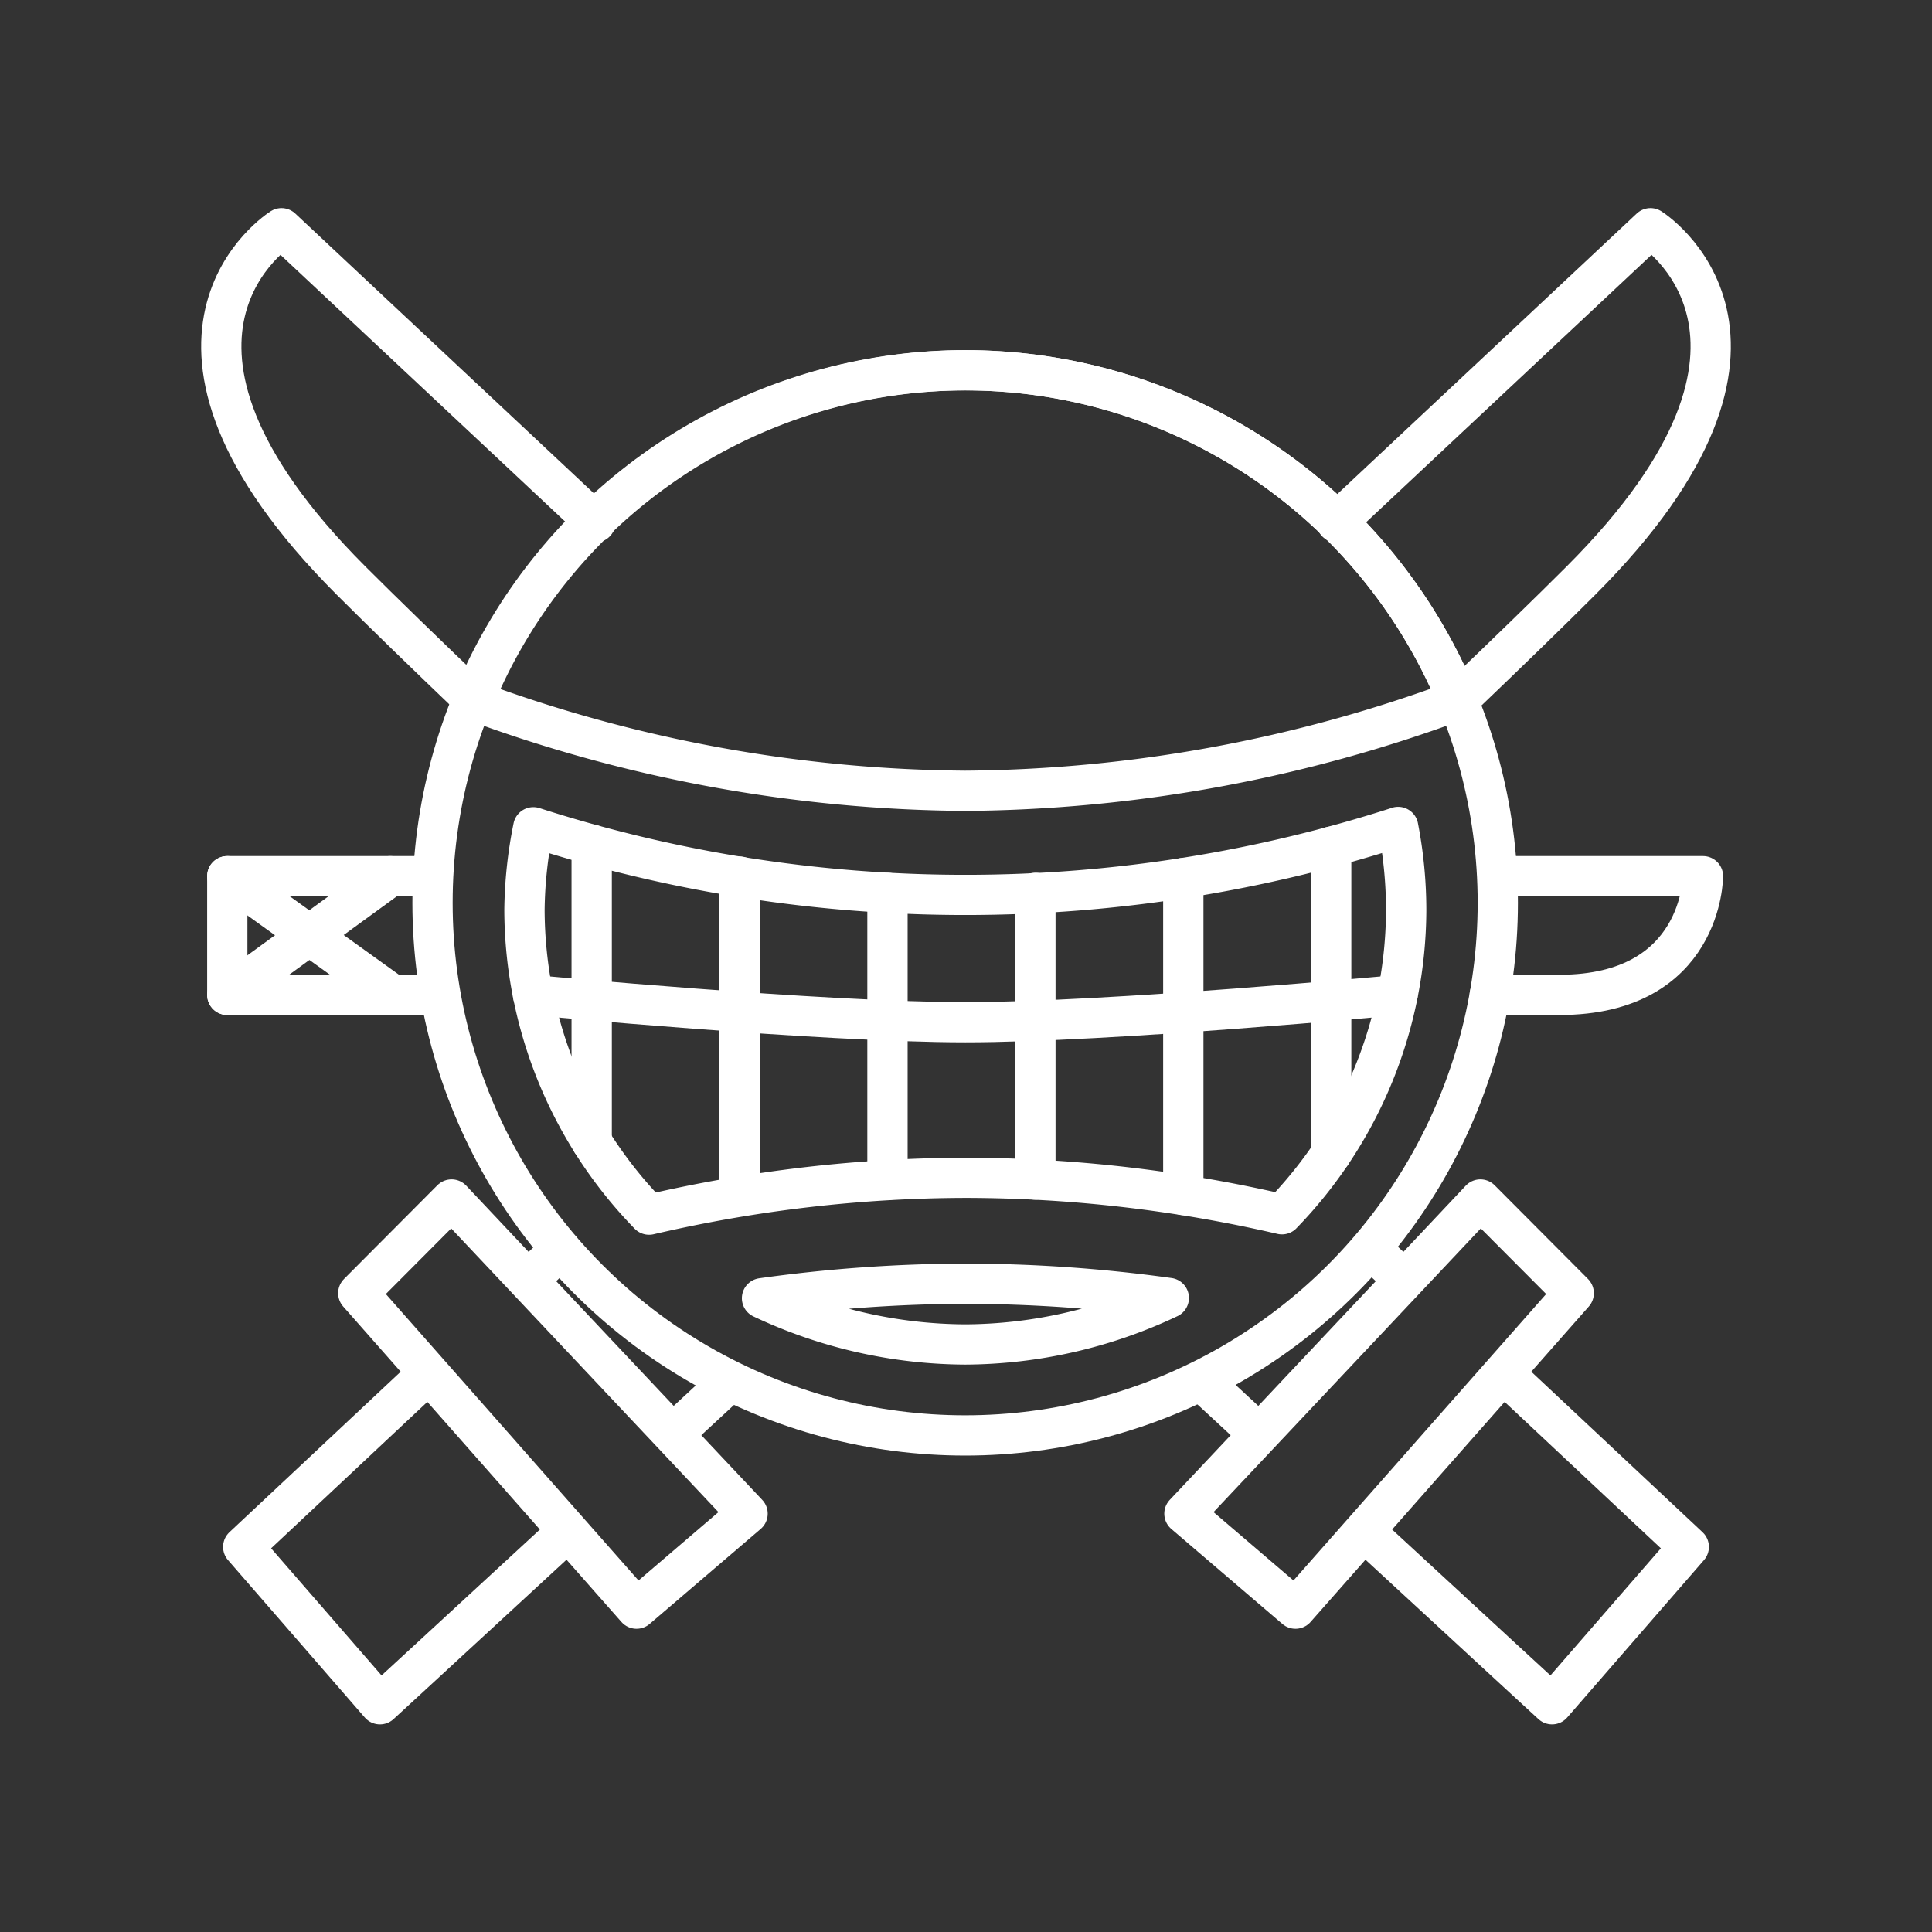 <?xml version="1.0" encoding="UTF-8" standalone="no"?>
<!-- Created with Inkscape (http://www.inkscape.org/) -->

<svg
   width="48"
   height="48"
   viewBox="0 0 48 48"
   version="1.1"
   id="svg5"
   inkscape:version="1.2.1 (9c6d41e410, 2022-07-14)"
   xml:space="preserve"
   sodipodi:docname="zoro_to.svg"
   xmlns:inkscape="http://www.inkscape.org/namespaces/inkscape"
   xmlns:sodipodi="http://sodipodi.sourceforge.net/DTD/sodipodi-0.dtd"
   xmlns="http://www.w3.org/2000/svg"
   xmlns:svg="http://www.w3.org/2000/svg"><rect x="0" y="0" width="48" height="48" fill="#333333" stroke="none"/><sodipodi:namedview
     id="namedview7"
     pagecolor="#505050"
     bordercolor="#eeeeee"
     borderopacity="1"
     inkscape:pageshadow="0"
     inkscape:pageopacity="0"
     inkscape:pagecheckerboard="0"
     inkscape:document-units="px"
     showgrid="false"
     units="px"
     inkscape:zoom="13.747552"
     inkscape:cx="15.057226"
     inkscape:cy="20.767333"
     inkscape:window-width="1916"
     inkscape:window-height="1050"
     inkscape:window-x="0"
     inkscape:window-y="26"
     inkscape:window-maximized="1"
     inkscape:current-layer="layer1"
     inkscape:showpageshadow="0"
     inkscape:deskcolor="#505050" /><defs
     id="defs2" /><g
     inkscape:label="Layer 1"
     inkscape:groupmode="layer"
     id="layer1"><g
       id="g1358"
       style="stroke-width:1;stroke-dasharray:none"><ellipse
         style="fill:none;stroke:#ffffff;stroke-width:1;stroke-linecap:round;stroke-linejoin:round;stroke-dashoffset:92;stop-color:#000000;stroke-dasharray:none"
         id="path372"
         cx="23.979"
         cy="22.431"
         rx="13.233"
         ry="13.232" /><path
         id="circle376"
         style="fill:none;stroke:#ffffff;stroke-width:1;stroke-linecap:round;stroke-linejoin:round;stroke-dashoffset:92;stop-color:#000000;stroke-dasharray:none"
         d="m 23.979,31.893 a 37.068,37.065 0 0 0 -5.047,0.361 11.928,11.927 0 0 0 5.047,1.149 11.928,11.927 0 0 0 5.06,-1.155 37.068,37.065 0 0 0 -5.06,-0.355 z" /><path
         id="circle382"
         style="fill:none;stroke:#ffffff;stroke-width:1;stroke-linecap:round;stroke-linejoin:round;stroke-dashoffset:92;stop-color:#000000;stroke-dasharray:none"
         d="M 23.979,9.2 A 13.233,13.232 0 0 0 11.764,17.408 35.876,35.874 0 0 0 23.979,19.647 35.876,35.874 0 0 0 36.216,17.399 13.233,13.232 0 0 0 23.979,9.2 Z" /><g
         id="g1335"
         transform="matrix(0.943,0,0,0.94,1.371,1.525)"
         style="stroke-width:1.062;stroke-dasharray:none"><path
           id="circle374"
           style="fill:none;stroke:#ffffff;stroke-width:1.062;stroke-linecap:round;stroke-linejoin:round;stroke-dashoffset:92;stop-color:#000000;stroke-dasharray:none"
           d="m 35.382,20.235 c -3.593,1.161 -7.424,1.796 -11.403,1.796 -3.972,0 -7.794,-0.632 -11.381,-1.789 a 11.615,11.614 0 0 0 -0.234,2.188 11.615,11.614 0 0 0 3.283,8.052 c 2.73,-0.637 5.524,-0.967 8.332,-0.974 2.81,0.003 5.609,0.329 8.342,0.964 a 11.615,11.614 0 0 0 3.273,-8.042 11.615,11.614 0 0 0 -0.212,-2.196 z" /><path
           style="fill:none;stroke:#ffffff;stroke-width:1.062;stroke-linecap:round;stroke-linejoin:round;stroke-opacity:1;stroke-dasharray:none"
           d="m 14.135,20.7 v 7.856"
           id="path447"
           sodipodi:nodetypes="cc" /><path
           style="fill:none;stroke:#ffffff;stroke-width:1.062;stroke-linecap:round;stroke-linejoin:round;stroke-opacity:1;stroke-dasharray:none"
           d="m 18.032,21.545 v 8.45"
           id="path449" /><path
           style="fill:none;stroke:#ffffff;stroke-width:1.062;stroke-linecap:round;stroke-linejoin:round;stroke-opacity:1;stroke-dasharray:none"
           d="m 21.928,21.975 v 7.591"
           id="path451" /><path
           style="fill:none;stroke:#ffffff;stroke-width:1.062;stroke-linecap:round;stroke-linejoin:round;stroke-opacity:1;stroke-dasharray:none"
           d="m 33.618,20.757 -2e-6,8.113"
           id="path453"
           sodipodi:nodetypes="cc" /><path
           style="fill:none;stroke:#ffffff;stroke-width:1.062;stroke-linecap:round;stroke-linejoin:round;stroke-opacity:1;stroke-dasharray:none"
           d="M 29.722,21.585 V 29.962"
           id="path455"
           sodipodi:nodetypes="cc" /><path
           style="fill:none;stroke:#ffffff;stroke-width:1.062;stroke-linecap:round;stroke-linejoin:round;stroke-opacity:1;stroke-dasharray:none"
           d="m 25.825,21.975 v 7.58"
           id="path457" /><path
           style="fill:none;stroke:#ffffff;stroke-width:1.062;stroke-linecap:round;stroke-linejoin:round;stroke-opacity:1;stroke-dasharray:none"
           d="m 12.591,24.678 c 0,0 7.584,0.718 11.387,0.718 3.803,0 11.387,-0.718 11.387,-0.718"
           id="path459"
           sodipodi:nodetypes="czc" /></g><g
         id="g1252"
         style="stroke-width:1.309;stroke-dasharray:none"
         transform="matrix(0.764,0,0,0.764,5.647,5.67)"><path
           style="fill:none;stroke:#ffffff;stroke-width:1.309;stroke-linecap:round;stroke-linejoin:round;stroke-opacity:1;stroke-dasharray:none"
           d="M 33.528,39.189 C 32.953,38.658 32.362,38.111 31.757,37.551 M 8.035,15.358 C 6.401,13.795 5.029,12.463 4.027,11.461 -3.896,3.537 1.763,0 1.763,0 l 10.207,9.564 m 25.238,23.649 1.001,0.938 m 3.349,3.138 5.969,5.593 L 43.08,48 c 0,0 -2.375,-2.183 -5.98,-5.511"
           id="path1170"
           sodipodi:nodetypes="cccscccccccc" /><path
           style="fill:none;stroke:#ffffff;stroke-width:1.309;stroke-linecap:round;stroke-linejoin:round;stroke-opacity:1;stroke-dasharray:none"
           d="m 31.125,41.802 9.625,-10.217 3.035,3.047 -9.049,10.259 z"
           id="path1224" /></g><path
         style="fill:none;stroke:#ffffff;stroke-width:1;stroke-linecap:round;stroke-linejoin:round;stroke-opacity:1;stroke-dasharray:none"
         d="M 10.734,21.769 H 5.647 v 2.948 h 5.234 m 26.132,0 h 1.734 c 3.563,0 3.563,-2.948 3.563,-2.948 H 37.225"
         id="path1226"
         sodipodi:nodetypes="cccccscc" /><path
         style="fill:none;stroke:#ffffff;stroke-width:1;stroke-linecap:round;stroke-linejoin:round;stroke-opacity:1;stroke-dasharray:none"
         d="M 5.647,21.769 9.629,24.629"
         id="path1228"
         sodipodi:nodetypes="cc" /><path
         style="fill:none;stroke:#ffffff;stroke-width:1;stroke-linecap:round;stroke-linejoin:round;stroke-opacity:1;stroke-dasharray:none"
         d="M 5.647,24.717 9.697,21.769"
         id="path1230"
         sodipodi:nodetypes="cc" /><g
         id="g1258"
         transform="matrix(-0.764,0,0,0.764,42.353,5.67)"
         style="stroke-width:1.309;stroke-dasharray:none"><path
           style="fill:none;stroke:#ffffff;stroke-width:1.309;stroke-linecap:round;stroke-linejoin:round;stroke-opacity:1;stroke-dasharray:none"
           d="M 33.528,39.189 C 32.953,38.658 32.362,38.111 31.757,37.551 M 8.035,15.358 C 6.401,13.795 5.029,12.463 4.027,11.461 -3.896,3.537 1.763,0 1.763,0 l 10.207,9.564 m 25.238,23.649 1.001,0.938 m 3.349,3.138 5.969,5.593 L 43.08,48 c 0,0 -2.375,-2.183 -5.98,-5.511"
           id="path1254"
           sodipodi:nodetypes="cccscccccccc" /><path
           style="fill:none;stroke:#ffffff;stroke-width:1.309;stroke-linecap:round;stroke-linejoin:round;stroke-opacity:1;stroke-dasharray:none"
           d="m 31.125,41.802 9.625,-10.217 3.035,3.047 -9.049,10.259 z"
           id="path1256" /></g></g></g></svg>
